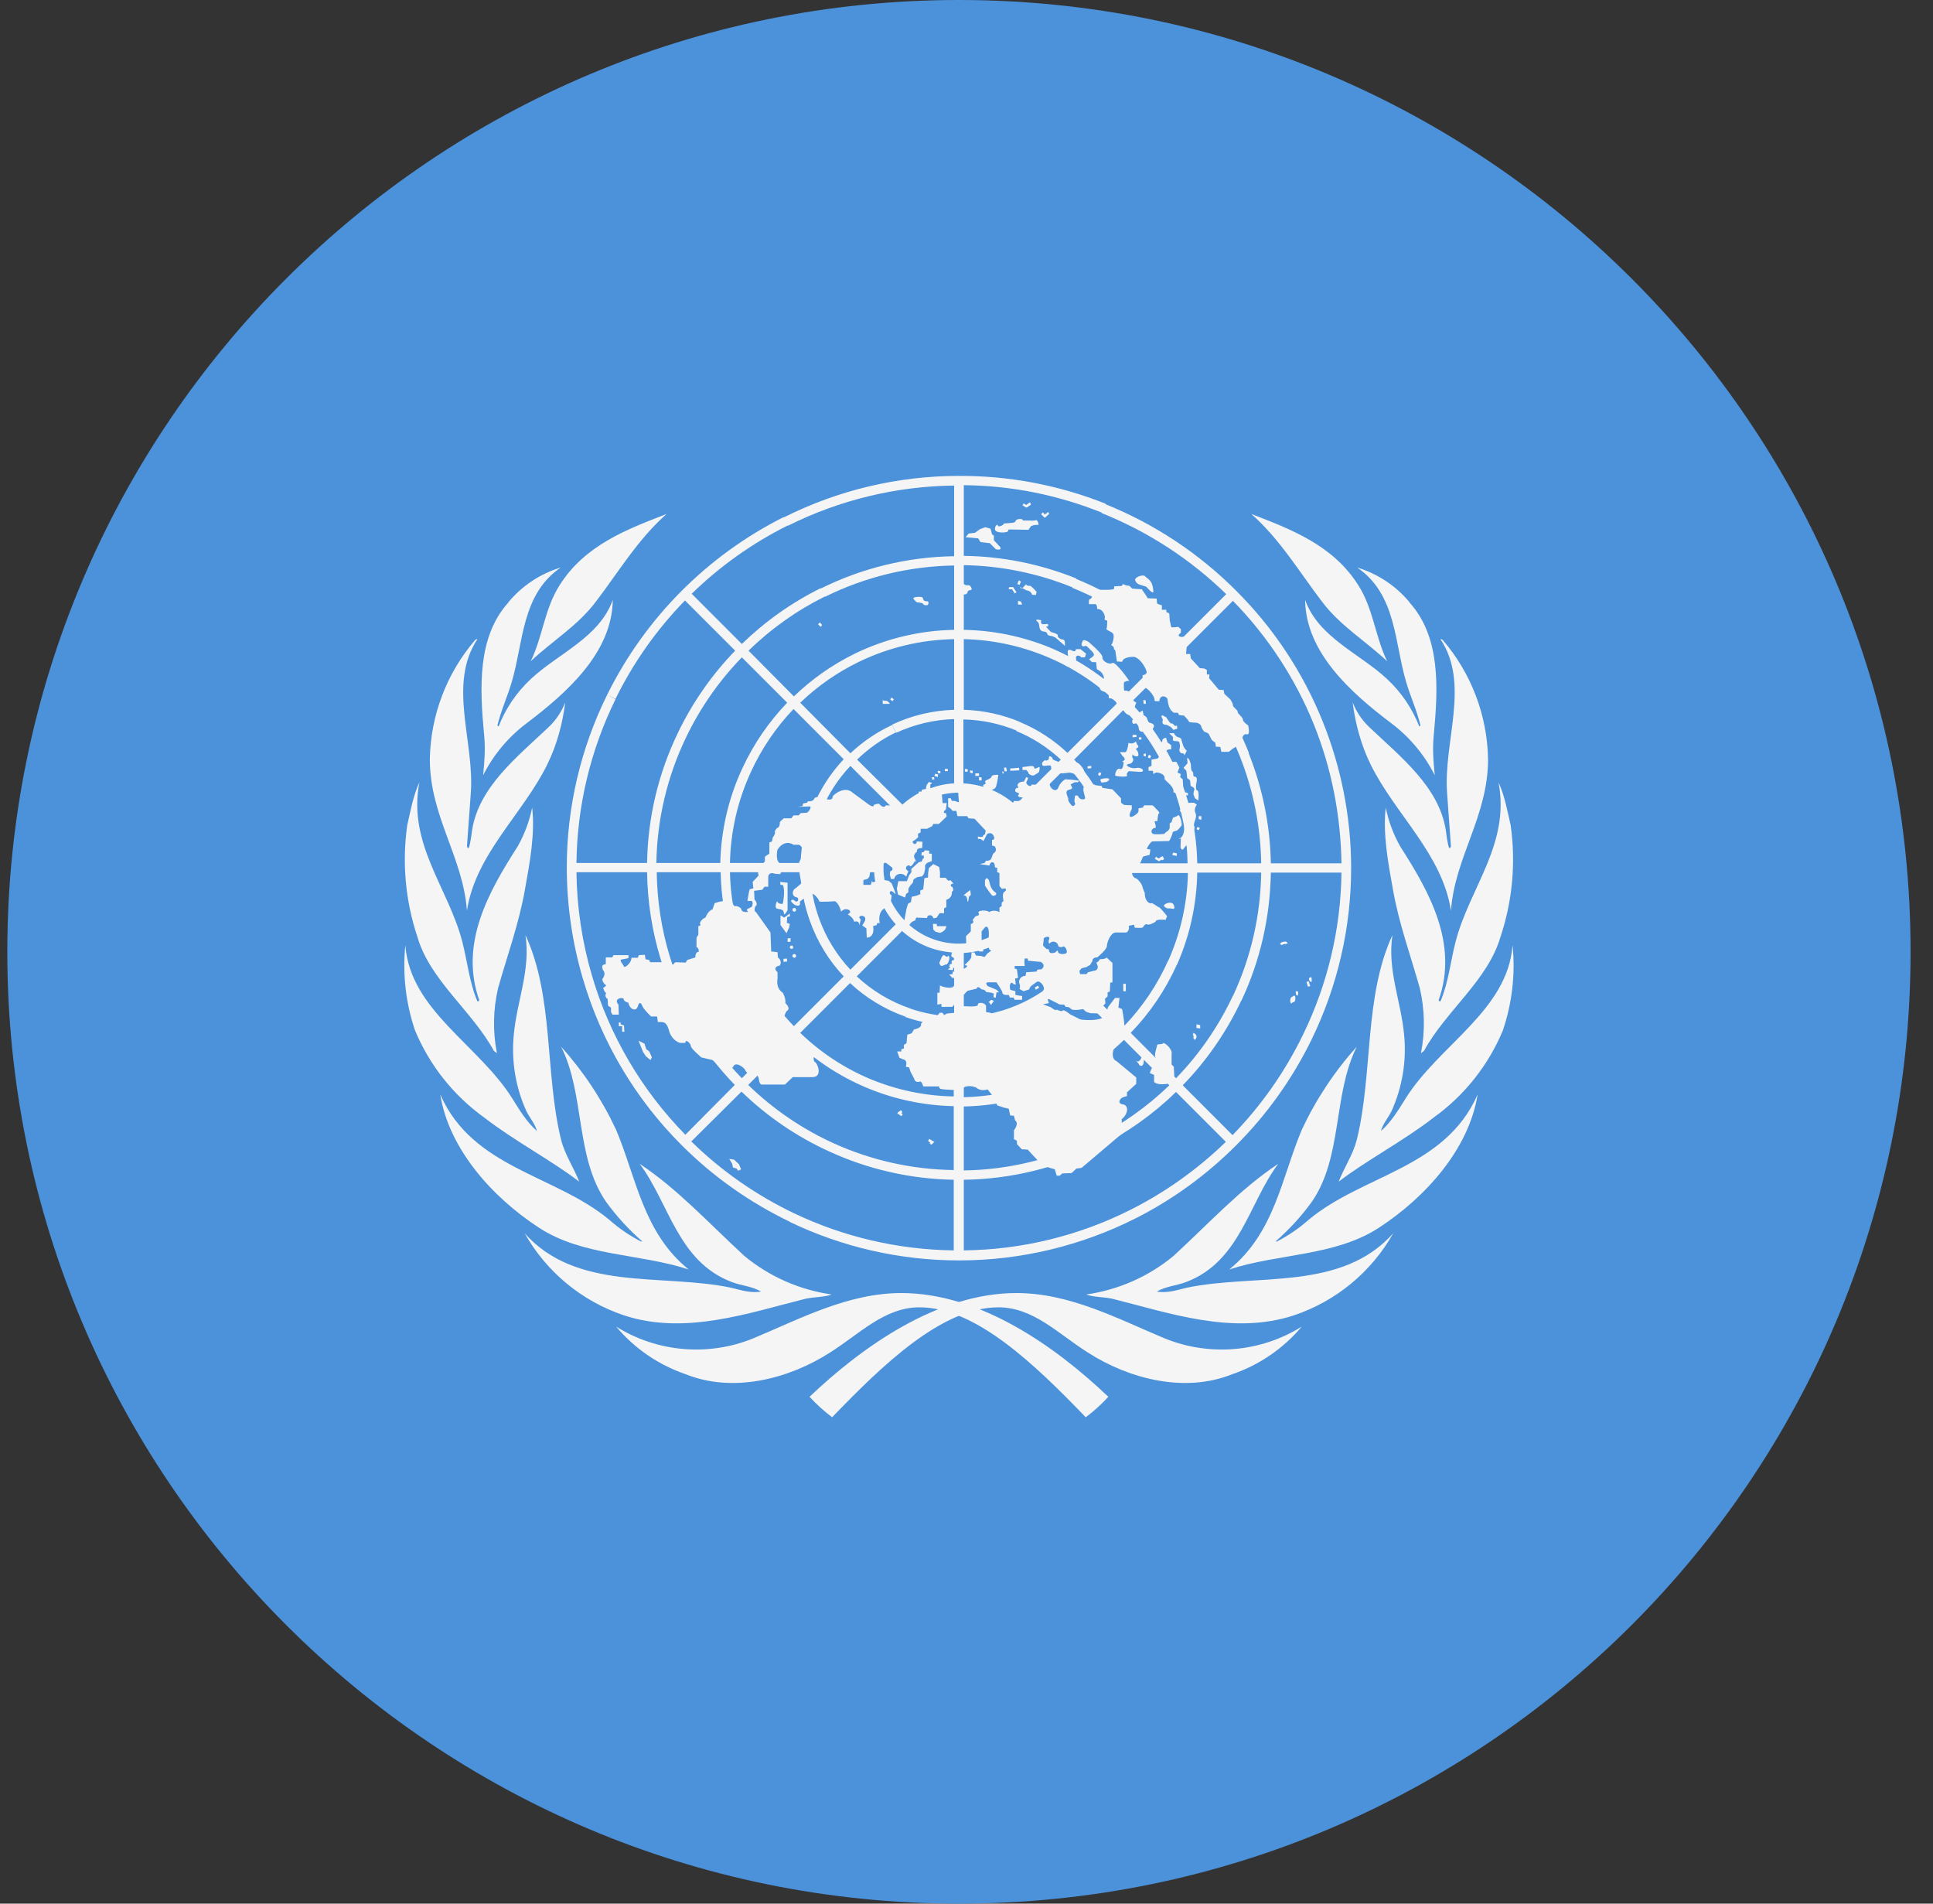 <svg width="65" height="64" viewBox="0 0 65 64" fill="none" xmlns="http://www.w3.org/2000/svg">
<rect x="0" y="0" width="65" height="64" fill="#333333" stroke="none"/>
<g id="Rounded=United Nations (UN)">
<g clip-path="url(#clip0_2909_185326)">
<path id="Vector" fill-rule="evenodd" clip-rule="evenodd" d="M0.246 0H64.246V64H0.246V0Z" fill="#4B92DB"/>
<g id="Group">
<path id="a" d="M37.27 46.96C37.038 47.212 36.784 47.442 36.51 47.648C34.814 45.888 32.814 43.952 30.918 43.952C29.742 43.952 28.902 44.848 27.91 45.472C26.542 46.352 24.662 46.848 23.054 46.2C22.145 45.889 21.337 45.336 20.718 44.6C21.399 45.025 22.171 45.282 22.97 45.352C23.77 45.421 24.574 45.301 25.318 45C26.894 44.344 28.51 43.472 30.31 43.472C32.966 43.472 35.494 45.272 37.27 46.96ZM17.622 41.44C19.382 43.44 22.254 42.8 24.598 43.296C24.926 43.376 25.238 43.48 25.59 43.424C25.31 43.248 24.934 43.224 24.614 43.104C22.79 42.416 22.51 40.464 21.51 39.128C22.79 39.976 23.838 41.128 25.03 42.224C25.87 42.919 26.887 43.367 27.966 43.52C27.71 43.616 27.374 43.6 27.086 43.664C25.166 44.144 23.038 44.896 20.99 44.224C19.562 43.748 18.363 42.755 17.63 41.44H17.622ZM14.806 36.8C15.902 39.288 18.662 39.488 20.486 41.008C20.813 41.298 21.176 41.546 21.566 41.744L21.59 41.728C21.139 41.335 20.734 40.892 20.382 40.408C19.334 38.888 19.678 36.808 18.87 35.192C19.621 36.026 20.243 36.967 20.718 37.984C21.398 39.6 21.63 41.448 23.158 42.68C21.502 42.136 19.598 42.24 18.118 41.272C16.55 40.248 15.102 38.632 14.806 36.808V36.8ZM13.63 31.776C13.79 33.968 16.11 35.136 17.23 36.936C17.47 37.32 17.71 37.72 18.054 38.024C17.998 37.792 17.814 37.584 17.702 37.36C17.335 36.551 17.189 35.66 17.278 34.776C17.382 33.656 17.846 32.616 17.67 31.44C18.63 33.512 18.318 36.096 18.87 38.328C18.998 38.824 19.294 39.256 19.478 39.728C18.542 39.008 17.31 38.368 16.278 37.568C15.249 36.828 14.446 35.817 13.958 34.648C13.644 33.725 13.532 32.746 13.63 31.776V31.776ZM13.694 27.744C13.806 27.256 13.894 26.752 14.102 26.304C13.702 28.368 15.078 29.856 15.542 31.648C15.718 32.32 15.782 33.032 16.054 33.664C16.078 33.672 16.102 33.648 16.118 33.632C15.438 31.728 16.438 29.968 17.398 28.472C17.633 28.061 17.801 27.616 17.894 27.152C17.998 28.016 17.814 29.008 17.654 29.896C17.454 31.04 17.062 32.112 16.75 33.216C16.581 33.935 16.567 34.683 16.71 35.408L16.606 35.328C15.886 34 14.462 32.96 14.038 31.504C13.633 30.294 13.515 29.007 13.694 27.744V27.744ZM14.454 25.52C14.48 24.05 15.018 22.636 15.974 21.52C15.998 21.504 16.022 21.48 16.054 21.488C15.046 23.008 15.966 24.944 15.83 26.68L15.702 28.456C15.718 28.472 15.718 28.528 15.766 28.504C15.83 28.304 15.846 28.096 15.878 27.888C16.118 26.448 17.382 25.456 18.446 24.448C18.692 24.216 18.884 23.931 19.006 23.616C18.918 24.336 18.718 25.064 18.398 25.712C17.574 27.376 15.99 28.72 15.702 30.616C15.566 28.8 14.454 27.448 14.454 25.52V25.52ZM17.094 20.248C17.554 19.695 18.166 19.289 18.854 19.08C17.534 19.984 17.606 21.592 17.206 22.936C17.062 23.424 16.846 23.888 16.726 24.392L16.766 24.424C17.002 23.819 17.371 23.275 17.846 22.832C18.766 21.968 20.15 21.44 20.606 20.168C20.582 21.936 19.078 23.28 17.702 24.32C17.09 24.782 16.591 25.379 16.246 26.064C16.294 25.584 16.326 25.168 16.278 24.696C16.134 23.152 16.038 21.416 17.102 20.248H17.094ZM22.414 17.28C21.446 18.136 20.798 19.232 20.046 20.216C19.43 21.04 18.574 21.544 17.846 22.232C18.246 21.416 18.31 20.472 18.814 19.68C19.67 18.32 21.094 17.792 22.414 17.28V17.28Z" fill="#F5F5F5"/>
<path id="Vector_2" d="M27.222 46.96C27.454 47.212 27.709 47.442 27.982 47.648C29.678 45.888 31.678 43.952 33.574 43.952C34.75 43.952 35.59 44.848 36.582 45.472C37.95 46.352 39.83 46.848 41.438 46.2C42.347 45.889 43.155 45.336 43.774 44.6C43.093 45.025 42.322 45.282 41.522 45.352C40.723 45.421 39.918 45.301 39.174 45C37.598 44.344 35.982 43.472 34.182 43.472C31.526 43.472 28.998 45.272 27.222 46.96ZM46.87 41.44C45.11 43.44 42.238 42.8 39.894 43.296C39.566 43.376 39.254 43.48 38.902 43.424C39.182 43.248 39.558 43.224 39.878 43.104C41.702 42.416 41.982 40.464 42.982 39.128C41.702 39.976 40.654 41.128 39.462 42.224C38.622 42.919 37.606 43.367 36.526 43.52C36.782 43.616 37.118 43.6 37.406 43.664C39.326 44.144 41.454 44.896 43.502 44.224C44.93 43.748 46.129 42.755 46.862 41.44H46.87ZM49.686 36.8C48.59 39.288 45.83 39.488 44.006 41.008C43.679 41.298 43.316 41.546 42.926 41.744L42.902 41.728C43.353 41.335 43.758 40.892 44.11 40.408C45.158 38.888 44.814 36.808 45.622 35.192C44.871 36.026 44.249 36.967 43.774 37.984C43.094 39.6 42.862 41.448 41.334 42.68C42.99 42.136 44.894 42.24 46.374 41.272C47.942 40.248 49.39 38.632 49.686 36.808V36.8ZM50.862 31.776C50.702 33.968 48.382 35.136 47.262 36.936C47.022 37.32 46.782 37.72 46.438 38.024C46.494 37.792 46.678 37.584 46.79 37.36C47.157 36.551 47.304 35.66 47.214 34.776C47.11 33.656 46.646 32.616 46.822 31.44C45.862 33.512 46.174 36.096 45.622 38.328C45.494 38.824 45.198 39.256 45.014 39.728C45.95 39.008 47.182 38.368 48.214 37.568C49.243 36.828 50.046 35.817 50.534 34.648C50.848 33.725 50.96 32.746 50.862 31.776V31.776ZM50.798 27.744C50.686 27.256 50.598 26.752 50.39 26.304C50.79 28.368 49.414 29.856 48.95 31.648C48.774 32.32 48.71 33.032 48.438 33.664C48.414 33.672 48.39 33.648 48.374 33.632C49.054 31.728 48.054 29.968 47.094 28.472C46.859 28.061 46.691 27.616 46.598 27.152C46.494 28.016 46.678 29.008 46.838 29.896C47.038 31.04 47.43 32.112 47.742 33.216C47.911 33.935 47.925 34.683 47.782 35.408L47.886 35.328C48.606 34 50.03 32.96 50.454 31.504C50.859 30.294 50.977 29.007 50.798 27.744V27.744ZM50.038 25.52C50.012 24.05 49.474 22.636 48.518 21.52C48.494 21.504 48.47 21.48 48.438 21.488C49.446 23.008 48.526 24.944 48.662 26.68L48.79 28.456C48.774 28.472 48.774 28.528 48.726 28.504C48.662 28.304 48.646 28.096 48.614 27.888C48.374 26.448 47.11 25.456 46.046 24.448C45.8 24.216 45.609 23.931 45.486 23.616C45.574 24.336 45.774 25.064 46.094 25.712C46.918 27.376 48.502 28.72 48.79 30.616C48.926 28.8 50.038 27.448 50.038 25.52V25.52ZM47.398 20.248C46.938 19.695 46.326 19.289 45.638 19.08C46.958 19.984 46.886 21.592 47.286 22.936C47.43 23.424 47.646 23.888 47.766 24.392L47.726 24.424C47.49 23.819 47.121 23.275 46.646 22.832C45.726 21.968 44.342 21.44 43.886 20.168C43.91 21.936 45.414 23.28 46.79 24.32C47.403 24.782 47.901 25.379 48.246 26.064C48.198 25.584 48.166 25.168 48.214 24.696C48.358 23.152 48.454 21.416 47.39 20.248H47.398ZM42.078 17.28C43.046 18.136 43.694 19.232 44.446 20.216C45.062 21.04 45.918 21.544 46.646 22.232C46.246 21.416 46.182 20.472 45.678 19.68C44.822 18.32 43.398 17.792 42.078 17.28V17.28Z" fill="#F5F5F5"/>
</g>
<path id="Vector_3" d="M44.121 34.938L43.821 34.775C43.217 36.024 42.414 37.168 41.446 38.163L39.771 36.487C40.584 35.65 41.252 34.682 41.746 33.625L41.459 33.475C40.979 34.5 40.333 35.438 39.546 36.25L38.021 34.725C38.666 34.058 39.191 33.284 39.571 32.438L39.284 32.288C38.92 33.106 38.416 33.854 37.796 34.5L36.121 32.837C36.583 32.348 36.948 31.776 37.196 31.15L36.909 31C36.677 31.597 36.334 32.145 35.896 32.612L34.371 31.087C34.807 30.605 35.063 29.987 35.096 29.337H37.246C37.23 29.907 37.115 30.469 36.909 31L37.196 31.15C37.425 30.576 37.552 29.967 37.571 29.35H39.946C39.924 30.368 39.699 31.37 39.284 32.3L39.571 32.45C40.007 31.469 40.24 30.411 40.259 29.337H42.409C42.39 30.773 42.066 32.187 41.459 33.487L41.746 33.638C42.371 32.312 42.709 30.85 42.734 29.337H45.109C45.086 31.223 44.646 33.08 43.821 34.775L44.109 34.938C44.981 33.146 45.434 31.18 45.434 29.188C45.434 27.462 45.096 25.788 44.471 24.238L44.184 24.363C44.771 25.825 45.084 27.4 45.109 29.025H42.734C42.712 27.752 42.457 26.494 41.984 25.312L41.696 25.438C42.149 26.58 42.391 27.796 42.409 29.025H40.259C40.243 28.084 40.061 27.153 39.721 26.275L39.434 26.4C39.752 27.239 39.921 28.128 39.934 29.025H37.559C37.545 28.453 37.44 27.888 37.246 27.35L36.946 27.475C37.127 27.973 37.229 28.496 37.246 29.025H35.096C35.063 28.376 34.807 27.758 34.371 27.275L35.896 25.762C36.363 26.255 36.725 26.838 36.959 27.475L37.246 27.35C36.998 26.676 36.615 26.059 36.121 25.538L37.796 23.85C38.503 24.587 39.056 25.459 39.421 26.413L39.721 26.288C39.337 25.296 38.759 24.39 38.021 23.625L39.546 22.113C40.474 23.069 41.205 24.199 41.696 25.438L41.996 25.312C41.487 24.036 40.731 22.872 39.771 21.887L41.459 20.2C42.63 21.396 43.556 22.81 44.184 24.363L44.471 24.238C43.808 22.599 42.822 21.111 41.571 19.863C40.316 18.604 38.819 17.614 37.171 16.95L37.046 17.25C38.607 17.875 40.03 18.801 41.234 19.975L39.546 21.663C38.578 20.719 37.436 19.972 36.184 19.462L36.059 19.762C37.273 20.253 38.381 20.975 39.321 21.887L37.796 23.413C37.07 22.709 36.218 22.149 35.284 21.762L35.159 22.062C36.055 22.43 36.874 22.965 37.571 23.637L35.896 25.312C35.43 24.873 34.888 24.521 34.296 24.275L34.171 24.575C34.725 24.803 35.233 25.129 35.671 25.538L34.146 27.062C33.664 26.627 33.045 26.371 32.396 26.337V24.188C33.01 24.201 33.616 24.328 34.184 24.562L34.309 24.275C33.706 24.022 33.062 23.882 32.409 23.863V21.488C33.353 21.508 34.285 21.703 35.159 22.062L35.284 21.762C34.37 21.391 33.395 21.192 32.409 21.175V19C33.665 19.021 34.907 19.275 36.071 19.75L36.196 19.45C34.992 18.963 33.708 18.704 32.409 18.688V16.312C34.034 16.325 35.596 16.65 37.059 17.238L37.184 16.938C35.613 16.311 33.937 15.992 32.246 16C30.197 15.999 28.176 16.478 26.346 17.4L26.496 17.675C28.232 16.807 30.143 16.346 32.084 16.325V18.7C30.525 18.722 28.992 19.094 27.596 19.788L27.746 20.062C29.096 19.393 30.578 19.035 32.084 19.012V21.175C30.926 21.196 29.787 21.469 28.746 21.975L28.884 22.25C29.883 21.767 30.974 21.507 32.084 21.488V23.863C31.361 23.885 30.65 24.055 29.996 24.363L30.134 24.637C30.746 24.353 31.409 24.196 32.084 24.175V26.337C31.746 26.35 31.434 26.438 31.134 26.562L31.284 26.837C31.589 26.713 31.916 26.649 32.246 26.65C32.579 26.651 32.908 26.718 33.215 26.847C33.521 26.975 33.8 27.163 34.034 27.4C34.27 27.634 34.458 27.912 34.587 28.219C34.716 28.526 34.782 28.855 34.784 29.188C34.784 30.575 33.646 31.725 32.246 31.725C31.911 31.726 31.579 31.661 31.27 31.532C30.961 31.403 30.681 31.214 30.446 30.975C30.212 30.74 30.026 30.461 29.899 30.155C29.773 29.848 29.708 29.519 29.709 29.188C29.709 28.5 29.971 27.863 30.459 27.387C30.695 27.152 30.975 26.965 31.284 26.837L31.134 26.55C30.845 26.672 30.579 26.841 30.346 27.05L28.821 25.538C29.203 25.166 29.642 24.858 30.121 24.625L29.996 24.375C29.482 24.615 29.009 24.936 28.596 25.325L26.909 23.625C27.491 23.066 28.157 22.602 28.884 22.25L28.746 21.975C27.992 22.344 27.3 22.829 26.696 23.413L25.171 21.875C25.929 21.136 26.798 20.52 27.746 20.05L27.596 19.775C26.621 20.259 25.727 20.892 24.946 21.65L23.259 19.962C24.212 19.033 25.305 18.257 26.496 17.663L26.346 17.387C23.777 18.681 21.698 20.773 20.421 23.35L20.696 23.5C21.295 22.279 22.084 21.161 23.034 20.188L24.721 21.875C23.935 22.687 23.285 23.619 22.796 24.637L23.071 24.788C23.547 23.796 24.18 22.889 24.946 22.1L26.471 23.625C25.854 24.266 25.347 25.005 24.971 25.812L25.246 25.962C25.603 25.179 26.089 24.46 26.684 23.837L28.371 25.525C27.939 25.985 27.592 26.518 27.346 27.1L27.621 27.25C27.853 26.695 28.183 26.187 28.596 25.75L30.121 27.275C29.689 27.755 29.433 28.368 29.396 29.012H27.246C27.263 28.407 27.39 27.81 27.621 27.25L27.346 27.1C27.087 27.706 26.942 28.354 26.921 29.012H24.546C24.567 27.959 24.805 26.92 25.246 25.962L24.971 25.812C24.501 26.815 24.246 27.905 24.221 29.012H22.071C22.095 27.548 22.436 26.107 23.071 24.788L22.796 24.637C22.136 26.003 21.782 27.496 21.759 29.012H19.384C19.406 27.104 19.854 25.225 20.696 23.512L20.421 23.35C19.524 25.161 19.057 27.154 19.059 29.175C19.061 30.432 19.241 31.682 19.596 32.888L19.909 32.812C19.575 31.68 19.398 30.506 19.384 29.325H21.759C21.772 30.308 21.924 31.284 22.209 32.225L22.521 32.15C22.243 31.234 22.096 30.283 22.084 29.325H24.234C24.246 30.106 24.372 30.881 24.609 31.625L24.921 31.55C24.688 30.831 24.561 30.081 24.546 29.325H26.921C26.939 29.884 27.044 30.436 27.234 30.962L27.546 30.887C27.363 30.386 27.262 29.858 27.246 29.325H29.396C29.429 29.974 29.685 30.593 30.121 31.075L28.596 32.6C28.134 32.106 27.776 31.524 27.546 30.887L27.234 30.962C27.48 31.655 27.867 32.29 28.371 32.825L26.696 34.5C25.888 33.664 25.281 32.655 24.921 31.55L24.609 31.625C24.983 32.788 25.621 33.848 26.471 34.725L24.946 36.25C23.823 35.096 22.991 33.69 22.521 32.15L22.209 32.225C22.691 33.821 23.548 35.278 24.709 36.475L23.046 38.15C21.579 36.655 20.501 34.822 19.909 32.812L19.596 32.888C20.214 35.009 21.358 36.939 22.921 38.5C23.996 39.575 25.234 40.438 26.559 41.075L26.721 40.8C25.437 40.189 24.262 39.37 23.246 38.375L24.934 36.7C25.795 37.535 26.792 38.215 27.884 38.712L28.034 38.438C26.97 37.954 25.997 37.29 25.159 36.475L26.684 34.95C27.384 35.626 28.201 36.168 29.096 36.55L29.259 36.275C28.386 35.908 27.59 35.382 26.909 34.725L28.584 33.05C29.116 33.548 29.746 33.931 30.434 34.175L30.596 33.9C29.931 33.672 29.322 33.305 28.809 32.825L30.334 31.3C30.816 31.736 31.434 31.992 32.084 32.025V34.175C31.573 34.161 31.067 34.068 30.584 33.9L30.434 34.188C30.96 34.373 31.513 34.474 32.071 34.487V36.862C31.105 36.846 30.151 36.646 29.259 36.275L29.096 36.55C30.038 36.951 31.048 37.168 32.071 37.188V39.337C30.678 39.319 29.303 39.012 28.034 38.438L27.884 38.712C29.199 39.316 30.625 39.639 32.071 39.663V42.038C30.196 42.013 28.371 41.587 26.696 40.788L26.546 41.075C28.324 41.931 30.273 42.375 32.246 42.375C34.346 42.375 36.371 41.875 38.184 40.962L38.034 40.663C36.289 41.545 34.364 42.016 32.409 42.038V39.663C33.985 39.643 35.536 39.267 36.946 38.562L36.796 38.275C35.434 38.96 33.934 39.328 32.409 39.35V37.2C33.594 37.177 34.76 36.891 35.821 36.362L35.671 36.075C34.657 36.584 33.543 36.862 32.409 36.888V34.513C33.164 34.491 33.905 34.307 34.584 33.975L34.434 33.688C33.801 33.995 33.111 34.166 32.409 34.188V32.038C33.054 32.002 33.667 31.746 34.146 31.312L35.671 32.837C35.303 33.181 34.886 33.468 34.434 33.688L34.584 33.975C35.065 33.739 35.507 33.431 35.896 33.062L37.571 34.737C37.009 35.277 36.368 35.728 35.671 36.075L35.821 36.362C36.546 35.998 37.212 35.526 37.796 34.962L39.321 36.487C38.575 37.208 37.724 37.811 36.796 38.275L36.946 38.562C37.902 38.082 38.779 37.458 39.546 36.712L41.221 38.388C40.28 39.303 39.206 40.071 38.034 40.663L38.184 40.962C39.431 40.33 40.57 39.503 41.559 38.513C42.602 37.472 43.464 36.263 44.109 34.938H44.121Z" fill="#F5F5F5"/>
<path id="Vector_4" d="M32.921 26.125V26.238H33.008V26.137L32.921 26.125ZM32.796 26H32.921V26.087H32.796V26ZM32.708 26V25.913L32.621 25.9V25.975L32.708 26ZM32.533 25.95L32.446 25.938V25.85L32.546 25.863L32.533 25.95ZM31.771 25.85H31.871V25.925H31.771V25.85ZM31.621 26V25.925L31.533 25.913V25.988L31.621 26ZM31.533 26.125L31.421 26.087L31.446 26.012L31.546 26.038L31.533 26.125ZM31.346 26.212L31.333 26.137L31.408 26.125L31.421 26.2L31.346 26.212ZM20.871 34.375H20.808V34.5H20.921V34.688H20.996L20.983 34.475L20.871 34.438V34.375ZM21.921 35.55L21.871 35.638L21.721 35.513L21.621 35.362L21.571 35.237L21.471 34.987L21.671 35.087L21.733 35.275L21.833 35.35L21.921 35.55ZM24.621 39.125L24.521 38.962L24.683 38.987L24.846 39.138L24.921 39.312L24.821 39.362L24.771 39.288L24.646 39.25L24.621 39.125ZM31.846 27H31.696L31.671 26.7L31.758 26.637V26.5H31.283V26.375L31.346 26.325L31.233 26.288L31.158 26.4L31.133 26.525L30.996 26.55V26.613H30.896V26.788L30.521 27.1L29.783 27.075C29.733 27.2 29.596 27.062 29.596 27.062C29.571 26.975 29.383 27.062 29.383 27.062C29.383 27.2 29.133 26.988 29.133 26.988L28.671 26.65C28.408 26.4 28.008 26.725 27.996 26.788C27.996 26.975 27.683 26.825 27.683 26.825C27.683 26.825 27.421 26.75 27.383 26.85C27.333 26.962 27.171 26.938 27.171 26.938L27.133 26.988L27.008 27.012L26.983 27.1L26.821 27.125L27.221 27.113C27.321 27.1 27.183 27.337 27.108 27.325L26.921 27.337L26.858 27.413H26.683L26.608 27.512H26.358C26.358 27.512 26.208 27.625 26.221 27.663C26.233 27.7 26.196 27.825 26.158 27.825C26.121 27.825 26.033 27.95 26.058 27.988C26.083 28.025 25.983 28.163 25.983 28.163L25.958 28.288L25.871 28.325V28.7L25.721 28.8V28.962L25.471 29.212L25.508 29.438L25.308 29.65L25.333 29.863L25.208 29.9L25.183 30L25.133 30.288H25.258C25.333 30.275 25.321 30.475 25.258 30.5C25.208 30.525 25.058 30.575 25.133 30.625C25.221 30.688 24.933 30.675 24.933 30.587C24.933 30.512 24.771 30.45 24.733 30.462C24.696 30.5 24.621 30.35 24.621 30.35C24.483 30.2 24.033 30.363 24.033 30.363L23.958 30.575C23.808 30.613 23.721 30.85 23.721 30.85C23.596 30.887 23.508 31.038 23.546 31.075C23.583 31.125 23.483 31.137 23.483 31.137V31.425L23.421 31.525V31.85C23.508 31.85 23.496 32 23.496 32C23.371 32 23.383 32.188 23.383 32.188L23.108 32.275L23.058 32.362L22.708 32.35L22.621 32.438L22.521 32.35H21.858L21.833 32.275L21.708 32.25L21.683 32.1L21.483 32.112L21.446 32.2H21.233C21.246 32.35 21.021 32.55 20.983 32.5C20.971 32.438 20.821 32.3 20.883 32.263L21.133 32.212V32.112H20.633L20.583 32.188H20.371V32.413L20.283 32.438C20.208 32.487 20.283 32.625 20.283 32.625C20.383 32.725 20.283 32.875 20.283 32.875C20.196 32.95 20.346 33.1 20.346 33.1C20.446 33.125 20.283 33.212 20.283 33.212C20.308 33.337 20.383 33.388 20.383 33.388C20.308 33.513 20.433 33.587 20.433 33.587L20.446 33.812L20.546 33.875V34.025L20.596 34.112H20.808L20.796 33.775C20.608 33.562 20.958 33.513 20.971 33.587C20.971 33.675 21.133 33.712 21.133 33.712C21.158 33.913 21.383 34.038 21.446 33.837C21.508 33.625 21.571 33.75 21.608 33.837C21.646 33.938 21.896 34.175 21.896 34.175H22.096L22.121 34.362C22.346 34.35 22.421 34.362 22.508 34.688C22.535 34.772 22.58 34.85 22.64 34.915C22.701 34.98 22.775 35.031 22.858 35.062H23.046C23.046 34.9 23.233 35.087 23.233 35.175C23.233 35.25 23.583 35.55 23.583 35.55L23.958 35.638L24.283 35.913L24.533 35.888H24.646C24.708 35.65 25.021 35.888 25.058 35.975C25.083 36.062 25.296 36.2 25.308 36.125C25.346 36.062 25.496 36.1 25.521 36.3C25.546 36.5 25.646 36.462 25.646 36.462H26.396L26.658 36.212H27.333C27.683 36.2 27.471 35.712 27.408 35.712C27.283 35.625 27.446 35.237 27.446 35.237L26.471 34.337C26.246 34.337 26.446 34 26.446 34C26.621 33.9 26.408 33.725 26.408 33.725C26.433 33.562 26.321 33.375 26.321 33.375C26.071 33.212 26.146 32.9 26.146 32.9V32.688C25.946 32.5 26.221 32.462 26.221 32.462C26.321 32.3 26.158 32.188 26.158 32.188L26.146 32.013L25.933 31.988L25.908 31.35L25.421 30.663C25.333 30.637 25.396 30.475 25.396 30.475C25.521 30.4 25.371 30.238 25.371 30.238L25.358 29.95L25.633 29.913L25.708 29.812H25.833V29.462C25.883 29.288 26.046 29.375 26.046 29.375L26.233 29.387L26.346 29.188L26.371 29.025H26.221C26.058 28.913 26.146 28.562 26.146 28.562C26.396 28.188 26.683 28.4 26.683 28.4H26.871C27.158 28.575 26.896 28.938 26.896 28.938C26.846 29.012 26.871 29.275 26.871 29.275L26.946 29.7L26.771 29.85C26.621 29.925 26.621 30.125 26.771 30.163C26.896 30.163 26.846 30.425 26.683 30.25C26.446 30.25 26.808 30.475 26.708 30.413C26.958 30.538 26.896 30.312 26.896 30.312L27.221 30.062C27.346 29.962 27.546 30.25 27.546 30.3C27.546 30.337 28.083 30.3 28.083 30.3C28.233 30.4 28.283 30.65 28.283 30.65C28.433 30.462 28.733 30.637 28.508 30.738C28.721 30.875 28.721 30.988 28.721 30.988C28.896 30.938 28.896 31.075 28.896 31.113L28.946 30.913C28.746 30.762 29.208 30.712 29.071 30.988L28.996 31.113L29.133 31.212L29.146 31.525C29.446 31.5 29.358 31.137 29.358 31.137L29.483 31.1C29.483 30.975 29.583 31.05 29.583 31.05C29.496 30.587 29.796 30.512 29.796 30.512C29.971 30.475 29.983 30.1 29.983 30.1C29.858 30.05 29.933 29.863 30.071 30.025C30.196 30.188 29.983 29.7 29.983 29.7L29.883 29.613L29.733 29.587L29.721 29.45H29.471L29.446 29.637L29.346 29.663L29.321 29.613L29.283 29.75H29.033V29.587L29.171 29.55L29.233 29.475L29.271 29.25H29.446L29.671 29.188C29.671 28.962 29.796 29.012 29.796 29.012L29.883 29.075L30.008 29.175V29.25L29.933 29.3L29.921 29.4L29.958 29.55H30.071C30.108 29.337 30.383 29.337 30.471 29.475L30.546 29.288C30.358 29.188 30.546 29.038 30.596 29.113C30.646 29.175 30.771 28.938 30.771 28.938C30.771 28.938 30.858 29.062 30.771 28.887C30.671 28.725 30.833 28.637 30.833 28.637C30.808 28.488 31.008 28.512 31.008 28.512L31.021 28.3L30.833 28.288C30.796 28.475 30.633 28.312 30.708 28.275C30.783 28.238 30.871 28.15 30.871 28.15V28.025L30.958 27.988V27.863H31.171L31.346 27.775L31.383 27.7H31.571L31.833 27.45L31.808 27.337C31.646 27.337 31.808 27.212 31.808 27.212L31.833 27.012L31.846 27Z" fill="#F5F5F5"/>
<path id="Vector_5" d="M26.471 29.675L26.233 29.65L26.246 29.75H26.321C26.421 29.938 26.321 30.387 26.321 30.387C26.321 30.387 26.171 30.4 26.146 30.325C26.121 30.238 26.046 30.5 26.108 30.538C26.158 30.575 26.346 30.538 26.358 30.688C26.358 30.837 26.483 30.6 26.483 30.6V29.675H26.471Z" fill="#F5F5F5"/>
<path id="Vector_6" d="M26.534 31.188L26.559 31.062L26.459 31.025L26.471 30.825L26.559 30.812V30.712L26.371 30.85L26.246 30.775V31.1L26.446 31.375L26.534 31.188ZM26.584 31.538L26.484 31.55V31.663H26.584V31.538ZM26.459 32.225L26.346 32.237V32.337L26.471 32.325L26.459 32.225ZM26.621 31.9C26.646 31.9 26.671 31.887 26.671 31.85C26.671 31.812 26.646 31.788 26.621 31.788C26.596 31.788 26.559 31.812 26.559 31.85C26.559 31.875 26.584 31.9 26.621 31.9Z" fill="#F5F5F5"/>
<path id="Vector_7" d="M26.709 32.2C26.744 32.2 26.771 32.172 26.771 32.138C26.771 32.103 26.744 32.075 26.709 32.075C26.674 32.075 26.646 32.103 26.646 32.138C26.646 32.172 26.674 32.2 26.709 32.2Z" fill="#F5F5F5"/>
<path id="Vector_8" d="M26.709 30.65C26.744 30.65 26.771 30.622 26.771 30.587C26.771 30.553 26.744 30.525 26.709 30.525C26.674 30.525 26.646 30.553 26.646 30.587C26.646 30.622 26.674 30.65 26.709 30.65Z" fill="#F5F5F5"/>
<path id="Vector_9" d="M30.433 30.175L30.471 30.05L30.546 30V29.875L30.608 29.775L30.696 29.675L30.721 29.562L30.846 29.488L31.008 29.462L31.071 29.375L31.108 29.212V29.087L31.171 29.012L31.333 28.95V28.7H31.246V28.6L31.096 28.587L31.058 28.65H30.996L30.983 28.762H31.058L31.071 28.837L31.021 28.887L30.996 28.962L30.896 28.988L30.646 29.212V29.325L30.571 29.425L30.496 29.625H30.208L30.158 29.875L30.196 30.075L30.433 30.175ZM31.608 29.512V29.325L31.583 29.15L31.383 29.05L31.233 29.188L31.208 29.375V29.5L31.083 29.525L31.046 29.9L30.946 29.938V30.062L30.821 30.113L30.658 30.15L30.633 30.325L30.533 30.387L30.483 30.55L30.408 30.95C30.408 30.95 30.533 31.175 30.596 31.075C30.614 31.042 30.639 31.014 30.669 30.993C30.699 30.971 30.734 30.956 30.771 30.95L30.808 30.85L31.171 30.863C31.196 30.712 31.371 30.775 31.371 30.837C31.371 30.9 31.496 30.85 31.496 30.85L31.596 30.7H31.746V30.538L31.821 30.5V30.25C32.033 30.188 32.008 29.988 32.008 29.988L32.058 29.925L32.033 29.825C31.921 29.788 31.983 29.7 32.046 29.712C32.108 29.75 31.958 29.587 31.958 29.587C31.871 29.663 31.808 29.512 31.808 29.512H31.608V29.512ZM31.821 31.137C31.808 31.312 31.608 31.363 31.608 31.363L31.458 31.325L31.383 31.25L31.371 31.062H31.496L31.508 31.137H31.821V31.137ZM32.533 30.288C32.571 30.413 32.558 30.1 32.621 30.113C32.671 30.113 32.621 29.925 32.621 29.925L32.396 30.1C32.521 30.1 32.521 30.225 32.533 30.288ZM33.246 29.575C33.296 29.7 33.283 29.875 33.483 30.012C33.546 30.062 33.446 30.137 33.371 30.113C33.308 30.062 33.121 29.775 33.121 29.775V29.6C33.158 29.488 33.221 29.525 33.246 29.587V29.575ZM33.421 33.65L33.333 33.612L33.246 33.688L33.283 33.725L33.321 33.788L33.421 33.65ZM32.921 33.462V33.638V33.462ZM34.946 33.2L34.896 33.138L34.796 33.2L34.833 33.275L34.946 33.2ZM38.683 36.087L38.808 36.138V36.375C38.971 36.538 39.496 36.4 39.496 36.362L39.471 35.862L39.396 35.788V35.45C39.446 35.275 39.146 35.025 39.108 35.075C39.083 35.125 38.908 35.087 38.908 35.138C38.908 35.2 38.796 35.462 38.858 35.562C38.908 35.65 38.821 35.65 38.796 35.75C38.796 35.85 38.658 36 38.671 36.087H38.683ZM38.383 35.55C38.358 35.65 38.271 35.712 38.221 35.675C38.158 35.625 38.283 35.737 38.308 35.8C38.315 35.81 38.324 35.819 38.335 35.825C38.346 35.831 38.358 35.834 38.371 35.834C38.383 35.834 38.395 35.831 38.406 35.825C38.417 35.819 38.426 35.81 38.433 35.8C38.471 35.737 38.458 35.612 38.483 35.55C38.508 35.513 38.408 35.5 38.383 35.55V35.55ZM37.771 33.075H37.858V33.325H37.771V33.075ZM39.146 30.475C39.083 30.4 39.408 30.262 39.471 30.425C39.521 30.587 39.471 30.55 39.408 30.55C39.358 30.525 39.221 30.575 39.158 30.475H39.146ZM39.421 28.75L39.571 28.775V28.688L39.446 28.663L39.421 28.75ZM39.071 28.925L39.146 28.887L39.121 28.825L39.096 28.788L39.058 28.8L38.958 28.863L38.871 28.8L38.833 28.875L38.946 28.938L38.958 28.95H38.983L39.058 28.9L39.071 28.925ZM39.571 25.613H39.358C39.358 25.613 39.421 25.637 39.233 25.462C39.046 25.288 38.933 25.5 38.933 25.5L38.721 25.538V25.75L38.621 25.788V25.913H38.771C38.771 25.913 38.771 26.075 38.821 26C38.871 25.925 39.196 26.012 39.158 26.175C39.158 26.25 39.496 26.425 39.458 26.637C39.621 26.663 39.583 26.837 39.583 26.837L39.808 26.875L39.883 26.738H39.946V26.663L39.796 26.625L39.771 26.2L39.683 26.125L39.708 26.025L39.596 25.975L39.658 25.8L39.558 25.613H39.571ZM40.146 26.988H40.033L39.796 27.012L39.671 27.262C39.671 27.262 39.733 27.312 39.796 27.413C39.833 27.5 39.871 28.062 39.708 28.163C39.546 28.25 39.708 28.188 39.708 28.188L39.696 28.488C39.733 28.613 39.796 28.562 39.833 28.488C39.883 28.425 39.921 28.413 39.971 28.337C40.041 28.258 40.092 28.164 40.121 28.062C40.121 27.962 40.196 27.812 40.158 27.775C40.121 27.738 40.196 27.55 40.196 27.55C40.196 27.55 40.246 27.425 40.196 27.325C40.146 27.225 40.208 27.1 40.246 27.05L40.146 26.988V26.988ZM40.308 27.538V27.438H40.396V27.562L40.308 27.538ZM40.308 27.913L40.233 27.875L40.271 27.8L40.346 27.837L40.308 27.913ZM40.183 26.837L40.133 26.712C40.133 26.712 40.133 26.613 40.158 26.562C40.183 26.5 40.108 26.45 40.058 26.438C40.021 26.425 40.033 26.312 40.021 26.262C40.021 26.212 39.921 26.163 39.921 26.163L39.896 25.925C39.896 25.887 39.771 25.825 39.808 25.8L39.921 25.675C39.958 25.637 39.883 25.45 39.946 25.488C40.008 25.538 40.008 25.613 40.033 25.65C40.058 25.712 40.033 25.9 40.096 25.938C40.158 25.975 40.083 26.113 40.183 26.113C40.296 26.113 40.221 26.363 40.221 26.363C40.221 26.363 40.196 26.562 40.258 26.575C40.333 26.575 40.296 26.913 40.296 26.913L40.183 26.837ZM39.321 24.65C39.358 24.712 39.446 24.75 39.446 24.8C39.446 24.863 39.408 24.9 39.496 24.913C39.571 24.925 39.621 24.9 39.658 24.962C39.684 25.04 39.684 25.123 39.658 25.2C39.658 25.25 39.683 25.325 39.746 25.325C39.808 25.325 39.821 25.35 39.821 25.387C39.821 25.425 39.908 25.238 39.908 25.238C39.833 25.188 39.783 25.062 39.783 25.062L39.721 24.85C39.721 24.812 39.633 24.788 39.596 24.775C39.546 24.775 39.471 24.65 39.471 24.65H39.321V24.65ZM39.446 24.525C39.413 24.479 39.37 24.44 39.321 24.413C39.271 24.387 39.233 24.363 39.171 24.363C39.156 24.362 39.142 24.358 39.13 24.35C39.117 24.343 39.107 24.332 39.1 24.32C39.092 24.308 39.088 24.294 39.087 24.279C39.087 24.265 39.09 24.25 39.096 24.238C39.121 24.175 39.058 24.137 39.058 24.087C39.058 24.038 39.096 24.038 39.158 24.087C39.233 24.113 39.221 24.125 39.271 24.2C39.321 24.262 39.346 24.325 39.396 24.325C39.458 24.3 39.496 24.45 39.546 24.4C39.596 24.363 39.583 24.5 39.583 24.5L39.458 24.538L39.446 24.525ZM37.896 26.062C37.971 26.137 37.496 26.113 37.496 26.062C37.496 26.012 37.546 25.812 37.658 25.85C37.783 25.9 37.783 25.613 37.783 25.613C37.783 25.613 37.683 25.625 37.783 25.575C37.871 25.525 37.783 25.45 37.733 25.4L37.658 25.288H37.846C37.921 25.238 37.946 24.975 37.946 24.975C38.108 25.038 38.196 24.925 38.196 24.925C38.196 24.925 38.221 25.012 38.271 25.075C38.321 25.137 38.146 25.175 38.208 25.2C38.271 25.25 38.296 25.375 38.271 25.413C38.246 25.45 38.096 25.413 38.096 25.375C38.096 25.312 38.046 25.438 38.096 25.5C38.146 25.575 38.033 25.675 38.008 25.675C37.983 25.675 37.808 25.7 37.946 25.775C38.096 25.863 38.258 25.812 38.258 25.812C38.258 25.812 38.383 25.812 38.421 25.875C38.458 25.938 38.408 25.95 38.333 25.95L37.958 25.925C37.958 25.925 37.858 26.025 37.896 26.05V26.062ZM37.046 26.188C37.108 26.163 37.271 26.15 37.296 26.188C37.321 26.238 37.208 26.288 37.208 26.288L37.046 26.312C36.996 26.25 36.983 26.188 37.046 26.188ZM38.758 25.05C38.871 24.988 39.096 24.988 39.083 24.913C39.071 24.825 39.208 24.8 39.208 24.8L39.258 24.962L39.383 25.05V25.2C39.383 25.2 39.433 25.175 39.283 25.2C39.133 25.25 39.233 25.325 39.233 25.325H38.908L38.871 25.2L38.758 25.05ZM38.246 24.312C38.321 24.312 38.221 24.625 38.433 24.6C38.646 24.575 38.433 24.7 38.608 24.712C38.758 24.712 38.733 24.587 38.771 24.488C38.833 24.4 38.808 24.35 38.708 24.312C38.621 24.288 38.621 24.288 38.583 24.188C38.558 24.075 38.458 24.05 38.458 24.05L38.421 23.887L38.246 24L38.071 24.225C38.071 24.4 38.158 24.312 38.246 24.312ZM38.596 25.462L38.633 25.375L38.708 25.413L38.671 25.5L38.596 25.462ZM38.458 25.337H38.533V25.425H38.458V25.337ZM38.521 23.538L38.533 23.663H38.458L38.446 23.538H38.521ZM38.296 24.788H38.383V24.863H38.296V24.788ZM38.083 24.788V24.712L38.208 24.7L38.221 24.775L38.083 24.788ZM36.996 26.087L36.921 26.05L36.958 25.962L37.033 25.988L36.996 26.087ZM36.571 25.837V25.762L36.696 25.75V25.825L36.571 25.837ZM33.971 25.837V25.913L34.271 25.9V25.812L33.971 25.837ZM33.783 25.938L33.758 25.812L33.833 25.8L33.858 25.925L33.783 25.938ZM33.721 26.012L33.696 25.938H33.733L33.758 26L33.721 26.012ZM34.383 25.788V25.887H34.508C34.508 25.887 34.583 25.95 34.583 25.988C34.583 26.025 34.683 26.075 34.733 26.075C34.783 26.075 34.933 25.962 34.933 25.962C34.933 25.962 34.996 25.775 34.933 25.788C34.896 25.8 34.783 25.887 34.771 25.8C34.771 25.725 34.596 25.762 34.596 25.762L34.383 25.788V25.788ZM35.046 25.637C35.046 25.688 35.021 25.738 35.108 25.75C35.183 25.75 35.333 25.7 35.346 25.775C35.346 25.863 35.346 25.9 35.471 25.95C35.55 25.984 35.635 26.001 35.721 26L35.971 25.975C35.971 25.975 36.158 26.012 36.196 26.05C36.346 26.2 36.446 26.238 36.471 26.175C36.521 26.1 36.471 25.95 36.446 25.9C36.446 25.85 36.246 25.587 36.183 25.65C36.121 25.7 36.108 25.65 35.983 25.688C35.858 25.725 35.608 25.688 35.608 25.637C35.583 25.587 35.396 25.562 35.396 25.512C35.396 25.45 35.271 25.387 35.271 25.462C35.296 25.55 35.183 25.587 35.146 25.562C35.133 25.538 35.046 25.637 35.046 25.637V25.637ZM38.108 23.913L38.208 23.613C38.071 23.587 38.096 23.438 38.096 23.438C38.096 23.312 37.896 23.188 37.833 23.225C37.771 23.262 37.796 22.938 37.796 22.938C37.796 22.938 37.921 22.863 37.971 22.9C38.021 22.938 37.508 22.225 37.408 22.288C37.296 22.363 37.058 22.225 37.071 22.1C37.083 21.975 36.596 21.575 36.596 21.575C36.596 21.575 36.433 21.475 36.408 21.55C36.383 21.625 36.333 21.675 36.408 21.725C36.483 21.762 36.471 21.663 36.571 21.75C36.658 21.85 36.833 21.962 36.771 22.05C36.696 22.125 36.621 22.163 36.621 22.163L36.721 22.262H36.858L36.883 22.5C36.883 22.5 37.046 22.575 37.083 22.675C37.133 22.762 37.133 22.825 37.083 22.875C37.046 22.925 36.958 23.025 36.983 23.125C36.983 23.212 37.108 23.25 37.108 23.25L37.208 23.262L37.283 23.3V23.475C37.396 23.45 37.571 23.6 37.558 23.7C37.546 23.788 37.583 23.738 37.708 23.825C37.833 23.925 37.808 23.95 37.896 24.012C37.996 24.075 38.071 24.038 38.108 23.913V23.913Z" fill="#F5F5F5"/>
<path id="Vector_10" d="M35.92 22.075C35.908 22.025 35.87 21.825 35.958 21.85C36.033 21.85 35.983 21.85 36.083 21.887C36.17 21.925 36.183 21.825 36.183 21.825H36.333L36.52 21.975L36.483 22.1H36.358C36.283 22 36.158 22.038 36.183 22.137C36.208 22.225 36.12 22.4 36.058 22.413C36.008 22.425 35.833 22.425 35.845 22.35L35.92 22.075V22.075ZM35.808 21.712V21.6C35.808 21.6 35.808 21.5 35.733 21.5C35.658 21.5 35.545 21.413 35.57 21.363C35.595 21.312 35.345 21.25 35.345 21.25C35.345 21.25 35.12 21.038 35.195 21.062C35.283 21.087 35.233 20.975 35.233 20.975C35.233 20.975 35.083 21 35.033 20.975C34.995 20.975 35.008 20.85 35.008 20.85C35.008 20.85 34.845 20.812 34.845 20.85C34.845 20.887 34.908 20.887 34.933 20.975C34.958 21.05 34.933 21.188 35.058 21.225C35.183 21.238 35.208 21.262 35.22 21.325C35.233 21.375 35.383 21.387 35.383 21.387L35.495 21.438L35.808 21.712V21.712ZM34.333 20.225L34.233 20.2V20.325H34.37L34.333 20.225ZM34.333 19.775C34.195 19.663 34.52 19.85 34.52 19.85C34.62 19.85 34.695 19.938 34.695 19.975C34.695 20.012 34.833 20 34.833 20L34.858 19.9L34.745 19.775L34.658 19.7C34.658 19.7 34.508 19.7 34.508 19.65C34.508 19.613 34.383 19.812 34.333 19.775V19.775ZM36.783 19.85C36.745 19.975 36.72 20.137 36.658 20.137C36.595 20.137 36.62 20.312 36.62 20.312H36.845C36.895 20.337 36.895 20.475 36.895 20.475C37.095 20.462 37.183 20.725 37.145 20.8C37.133 20.863 37.233 20.863 37.233 20.863C37.233 20.863 37.233 21.075 37.208 21.137C37.183 21.188 37.383 21.225 37.433 21.312C37.483 21.387 37.408 21.663 37.37 21.675C37.32 21.675 37.47 21.725 37.458 21.8C37.445 21.863 37.495 21.8 37.508 21.9L37.558 22.238L37.733 22.25C37.77 22.075 38.108 22.075 38.158 22.087C38.395 22.175 38.558 22.525 38.558 22.6C38.558 22.688 38.42 22.7 38.42 22.7L38.445 23.087C38.67 23.163 38.858 23.488 38.82 23.538C38.795 23.587 38.983 23.575 38.983 23.575C39.008 23.325 39.233 23.413 39.258 23.5C39.258 23.575 39.308 23.75 39.308 23.75L39.37 23.875L39.47 23.962H39.608L39.645 24.038L39.82 24.062C39.82 24.062 39.97 24.225 39.983 24.262C39.995 24.3 40.195 24.288 40.245 24.3C40.308 24.312 40.383 24.363 40.395 24.425C40.408 24.5 40.495 24.6 40.495 24.6C40.495 24.6 40.645 24.637 40.658 24.7L40.745 24.875L40.87 24.975L40.883 25.1L41.033 25.113L41.07 25.275H41.32L41.445 25.175C41.62 25.075 41.745 24.95 41.758 24.9C41.758 24.85 41.795 24.65 41.92 24.688C42.058 24.725 41.97 24.387 41.97 24.387C41.97 24.387 41.783 24.262 41.795 24.188C41.795 24.113 41.608 23.988 41.62 23.938C41.633 23.875 41.445 23.762 41.458 23.712C41.47 23.663 41.37 23.512 41.37 23.512L41.17 23.325L41.145 23.2L40.983 23.188L40.658 22.8L40.67 22.675H40.583V22.525L40.495 22.475L40.345 22.462L40.045 22.137L40.02 21.988H39.883L39.908 21.7C39.995 21.575 39.945 21.35 39.945 21.35C39.945 21.35 39.758 21.45 39.67 21.4C39.57 21.363 39.708 21.275 39.708 21.275V21.15L39.62 21.075C39.62 21.075 39.395 21.113 39.383 21.075L39.333 20.85L39.32 20.625L39.22 20.575V20.5H39.07V20.35L38.983 20.325L38.908 20.288L38.895 20.125L38.595 20.113L38.508 19.975L38.395 19.812L38.07 19.788L37.983 19.7L37.858 19.675L37.758 19.637L37.72 19.7L37.47 19.712L37.458 19.8C37.333 19.863 36.795 19.8 36.783 19.85V19.85ZM38.17 19.5C38.158 19.4 38.445 19.3 38.508 19.375C38.57 19.462 38.758 19.475 38.783 19.875C38.795 20.025 38.545 19.725 38.545 19.725L38.345 19.663C38.245 19.637 38.183 19.562 38.17 19.5ZM34.283 19.663L34.208 19.637L34.258 19.512L34.333 19.55L34.283 19.663ZM33.583 18.337L33.42 18.163V18.012L33.358 17.962L33.308 17.775L33.133 17.725L32.958 17.788L32.783 17.913L32.57 17.938L32.47 18.062L32.895 18.1L32.97 18.225L33.283 18.262L33.483 18.462C33.658 18.512 33.695 18.438 33.583 18.337V18.337ZM33.558 17.675C33.533 17.55 33.358 17.825 33.533 17.875C33.708 17.938 33.883 17.875 33.883 17.875L33.92 17.8L34.583 17.812L34.67 17.688C34.67 17.688 34.82 17.625 34.895 17.65C34.958 17.675 34.895 17.462 34.833 17.488C34.77 17.512 34.633 17.5 34.633 17.5H34.395C34.395 17.413 34.17 17.45 34.158 17.5C34.158 17.55 34.07 17.575 34.07 17.575L33.758 17.6C33.733 17.675 33.57 17.725 33.558 17.675V17.675ZM32.245 19.95C32.445 20.025 32.52 19.975 32.533 19.913C32.545 19.863 32.558 19.85 32.645 19.837C32.72 19.825 32.633 19.663 32.558 19.675C32.47 19.688 32.395 19.65 32.383 19.575C32.37 19.512 32.233 19.337 32.22 19.475C32.208 19.6 32.12 19.6 32.133 19.7C32.158 19.8 32.195 19.95 32.245 19.95V19.95ZM30.72 20.113C30.708 20.062 30.983 20.05 31.02 20.087C31.058 20.137 31.033 20.212 31.145 20.212C31.258 20.212 31.22 20.288 31.208 20.325C31.195 20.363 31.058 20.35 31.045 20.312C31.045 20.262 30.833 20.25 30.833 20.25C30.833 20.25 30.733 20.175 30.708 20.113H30.72ZM35.133 17.3L35.07 17.225L35.008 17.288L35.108 17.387L35.133 17.413L35.158 17.387L35.283 17.275L35.245 17.212L35.133 17.3ZM34.42 16.925L34.383 16.988L34.483 17.05L34.508 17.062H34.533L34.67 16.962L34.633 16.887L34.508 16.975L34.42 16.925ZM34.058 19.738H33.933L33.92 19.812H34.033L34.12 19.95L34.183 19.913L34.083 19.762V19.75L34.058 19.738ZM29.683 23.512V23.663H29.895C29.97 23.663 29.82 23.562 29.82 23.562C29.82 23.562 29.67 23.575 29.683 23.512V23.512ZM29.933 23.512L29.983 23.45L30.058 23.512L30.008 23.575L29.933 23.512ZM27.508 20.988L27.57 20.925L27.645 21.012L27.595 21.075L27.508 20.988ZM31.245 38.288L31.208 38.362L31.283 38.413L31.258 38.438L31.32 38.487L31.383 38.425L31.42 38.388L31.37 38.362L31.245 38.288ZM30.295 37.325L30.208 37.388L30.17 37.425L30.22 37.462L30.308 37.525L30.358 37.462L30.308 37.425L30.345 37.388L30.295 37.325ZM40.233 34.825C40.22 34.763 40.133 34.725 40.133 34.725L40.108 34.8L40.133 34.812V34.913L40.183 34.962C40.22 34.913 40.245 34.875 40.233 34.837V34.825ZM40.233 34.562V34.438L40.358 34.462V34.575L40.233 34.562ZM43.433 33.525C43.495 33.487 43.558 33.413 43.558 33.562C43.558 33.725 43.483 33.675 43.433 33.725C43.383 33.775 43.358 33.575 43.433 33.513V33.525ZM44.108 32.95V32.925C44.108 32.9 44.104 32.874 44.095 32.85L44.02 32.875V32.938C44.033 32.962 44.033 32.987 44.058 33L44.108 33.013V32.938V32.95ZM43.933 33.013L43.983 33.175L44.058 33.15C44.038 33.097 44.022 33.042 44.008 32.987L43.933 33.013ZM43.645 33.325H43.57C43.57 33.388 43.57 33.462 43.633 33.475L43.658 33.4L43.645 33.337V33.325ZM43.295 31.725C43.295 31.712 43.291 31.7 43.285 31.689C43.278 31.678 43.269 31.669 43.258 31.663C43.195 31.637 43.095 31.675 43.045 31.712L43.083 31.775C43.145 31.75 43.208 31.725 43.22 31.738L43.295 31.725V31.725ZM39.608 27.413C39.558 27.462 39.445 27.488 39.445 27.488L39.395 27.637L39.333 27.688V27.825C39.32 27.925 39.208 27.975 39.208 27.975L39.145 28.038C39.145 28.038 38.833 28.062 38.783 28.038C38.658 27.988 38.745 27.825 38.833 27.837C38.908 27.85 38.82 27.613 38.82 27.613L38.92 27.6C38.92 27.6 38.933 27.35 38.97 27.35C39.008 27.35 38.97 27.275 38.908 27.225C38.858 27.188 38.783 27.062 38.733 27.075H38.47L38.433 27.15L38.283 27.175C38.283 27.175 38.295 27.288 38.27 27.312C38.195 27.413 37.883 27.613 38.02 27.275L38.058 27.2V27.075L37.808 27.062C37.808 27.062 37.695 27.012 37.695 26.962V26.837L37.408 26.538L37.07 26.488L37.045 26.425L36.845 26.4C36.595 26.275 36.395 26.387 36.433 26.587C36.47 26.788 36.545 26.875 36.408 26.875C36.283 26.875 36.245 26.75 36.245 26.75C36.245 26.75 36.145 26.725 36.145 26.775C36.145 26.825 36.108 26.938 36.145 26.988C36.183 27.05 36.095 27.125 36.045 27.087C36.008 27.05 35.908 26.925 35.92 26.887C35.958 26.837 35.745 26.587 35.958 26.55C36.17 26.5 35.945 26.387 36.02 26.363L36.133 26.3H36.233L36.308 26.25L36.133 26.225L36.02 26.212L35.82 26.2C35.711 26.266 35.627 26.367 35.583 26.488C35.483 26.7 35.22 26.413 35.32 26.3C35.408 26.2 35.02 26.3 34.958 26.35C34.895 26.4 34.695 26.375 34.695 26.375C34.658 26.5 34.47 26.363 34.52 26.275C34.57 26.2 34.57 26.15 34.57 26.15L34.508 26.125L34.433 26.275C34.245 26.275 34.183 26.387 34.233 26.45C34.27 26.525 34.17 26.45 34.145 26.538C34.12 26.625 34.158 26.625 34.245 26.663C34.32 26.712 34.195 26.712 34.245 26.775C34.308 26.837 34.47 26.775 34.37 26.875C34.283 26.962 34.095 26.925 34.095 26.925C34.083 27.05 33.833 27.012 33.808 26.975C33.73 26.882 33.651 26.79 33.57 26.7L33.32 26.688C33.295 26.488 33.445 26.587 33.495 26.438C33.545 26.288 33.57 26.05 33.57 26.05C33.57 26.05 33.358 26.038 33.345 26.1C33.345 26.163 33.208 26.212 33.208 26.212C33.208 26.212 33.095 26.25 33.133 26.3C33.183 26.363 33.058 26.387 33.058 26.387C33.058 26.387 33.083 26.475 33.045 26.512C32.933 26.613 32.67 26.512 32.633 26.475L32.47 26.413L32.308 26.3L32.12 26.387L32.07 26.438H31.87V26.6L32.22 26.637L32.245 26.975L32.095 26.925H32.008L31.97 26.837H31.883V27.125L31.97 27.188L32.033 27.262H32.158L32.195 27.438H32.52L32.57 27.512L32.77 27.525L33.145 27.925L33.12 28.05L33.058 28.087C33.083 28.175 32.883 28.125 32.883 28.125V28.2L32.983 28.212L33.07 28.275L33.195 28.038C33.345 27.95 33.42 28.087 33.433 28.163C33.433 28.25 33.358 28.238 33.358 28.238V28.425L33.445 28.45C33.57 28.613 33.395 28.7 33.395 28.7L33.345 28.837C33.308 28.962 33.158 28.938 33.158 28.938L33.108 29.012L32.945 29.05L33.27 29.1C33.295 28.988 33.37 28.962 33.42 29.012C33.458 29.062 33.458 29.163 33.458 29.163L33.533 29.175V29.325L33.608 29.35V29.788L33.695 29.887C33.858 29.825 33.858 29.938 33.77 29.988C33.683 30.038 33.745 30.288 33.745 30.288L33.683 30.35V30.462L33.608 30.512V30.663C33.47 30.587 33.308 30.625 33.27 30.663C33.145 30.575 32.895 30.613 32.895 30.675C32.983 30.788 32.808 30.8 32.808 30.8L32.708 30.925C32.783 31.05 32.645 31.062 32.645 31.062V31.312L32.483 31.475L32.495 31.825C32.495 31.913 32.695 31.925 32.745 31.875C32.783 31.825 32.933 31.988 32.933 31.988H33.058L33.083 31.738L33.008 31.7V31.312L33.133 31.163C33.295 31.1 33.245 31.512 33.245 31.55C33.245 31.7 33.32 31.688 33.395 31.663C33.52 31.6 33.42 31.812 33.308 31.788C33.208 31.788 33.27 31.925 33.27 31.925L33.333 31.962L33.208 32.05L33.108 32.175L32.983 32.138L32.82 32.125L32.77 32.025L32.67 32.013L32.658 32.2L32.595 32.288L32.433 32.45C32.645 32.45 32.408 32.587 32.358 32.587C32.483 32.638 32.345 32.75 32.033 32.663V32.75L31.92 32.763L32.02 32.875L32.12 32.888L32.083 33.112C32.083 33.288 31.645 33.175 31.608 33.125L31.595 33.375H31.52V33.775L31.658 33.75V33.85H32.02L32.533 33.312L32.845 33.237C32.87 33.112 33.008 33.263 33.008 33.263C33.133 33.263 33.158 33.35 33.158 33.35L33.333 33.375C33.483 33.413 33.395 33.425 33.408 33.487C33.408 33.562 33.483 33.538 33.483 33.538L33.508 33.362H33.595L33.508 33.275L33.358 33.212L33.208 33.15C33.095 33 33.233 33.025 33.333 33.025H33.508C33.508 33.025 33.708 33.312 33.708 33.375C33.708 33.438 33.808 33.45 33.808 33.45H33.92L33.958 33.538H34.083L34.12 33.612H34.37V33.487L34.145 33.45V33.325L33.97 33.275C33.92 33.05 34.02 32.987 34.083 33.087L34.158 33.1L34.133 32.9L34.233 32.875L34.195 32.587L34.12 32.562V32.475H34.458C34.433 32.312 34.458 32.225 34.458 32.225H34.558L34.57 32.3L34.983 32.337L35.27 32C35.258 31.975 35.295 31.962 35.27 31.925C35.22 31.887 35.17 31.925 35.108 31.887C35.033 31.85 35.108 31.625 35.095 31.562C35.083 31.512 35.32 31.438 35.283 31.562C35.233 31.675 35.283 31.725 35.283 31.725C35.445 31.562 35.595 31.738 35.583 31.788C35.57 31.825 35.67 31.863 35.745 31.825C35.808 31.788 35.895 31.95 35.87 32.025C35.833 32.1 35.595 32.087 35.583 32.013C35.57 31.925 35.533 31.962 35.508 32C35.483 32.038 35.358 32.062 35.295 32.025C35.285 32.019 35.276 32.011 35.27 32L34.983 32.337H34.995C35.158 32.425 35.083 32.55 35.02 32.587L34.883 32.6L34.858 32.663L34.508 32.688L34.483 32.812C34.308 32.8 34.233 32.987 34.283 33.075C34.32 33.175 34.283 33.25 34.283 33.25L34.42 33.325L34.608 33.263C34.633 33.138 34.758 33.1 34.858 33.013C34.97 32.938 35.145 33.175 35.095 33.275C35.033 33.388 35.033 33.425 35.033 33.425L35.045 33.55L34.92 33.6L34.808 33.663V33.725H34.433L34.37 33.788L34.195 33.8L34.145 33.888L34.02 33.9C34.02 33.9 33.833 34 33.908 34.1C33.983 34.212 33.57 34.2 33.483 34.05C33.458 34.175 33.308 34.05 33.308 34.05L33.158 34.025V33.825C33.12 33.688 32.87 33.688 32.883 33.775C32.895 33.875 32.408 33.825 32.408 33.825L32.245 33.9L32.095 33.987V34.05L31.845 34.075L31.745 34.125L31.695 34.05H31.595L31.483 34.2C31.208 34.2 30.945 34.375 30.97 34.45C30.995 34.513 30.858 34.575 30.858 34.575L30.733 34.612L30.658 34.737L30.508 34.788L30.483 35.075L30.395 35.125V35.25L30.308 35.275V35.35H30.17L30.245 35.562L30.358 35.612C30.545 35.638 30.458 35.862 30.458 35.862L30.57 35.888L30.62 36.038L30.733 36.25C30.77 36.413 30.895 36.375 30.945 36.362C30.995 36.35 31.045 36.525 31.045 36.525H31.583C31.583 36.525 31.558 36.587 31.645 36.612C31.745 36.638 32.358 36.663 32.383 36.625C32.358 36.5 32.708 36.475 32.858 36.587C33.008 36.7 33.208 36.625 33.208 36.625L33.408 36.875L33.533 37.163L33.758 37.237L33.92 37.275L33.97 37.5L34.095 37.513L34.133 37.663C34.283 37.775 34.095 38 34.095 38V38.3L34.195 38.35V38.462L34.358 38.638L34.558 38.65L35.058 39.188L35.47 39.312L35.533 39.525H35.633L35.72 39.45L36.033 39.438L36.195 39.288L36.37 39.263L37.845 38.013L37.72 37.925V37.625C37.945 37.45 37.97 37.138 37.733 37.125C37.57 37.087 37.645 36.913 37.808 36.875L37.895 36.85V36.725L38.208 36.438V36.225L37.545 35.675C37.245 35.55 37.545 34.913 37.733 34.925C37.933 34.938 37.733 33.925 37.733 33.925L37.608 33.875L37.645 33.55H37.495L37.258 33.862L37.195 34.075C37.17 34.362 36.345 34.3 36.308 34.263L35.983 34.1C35.983 34.1 35.77 33.925 35.733 33.975C35.695 34.038 35.508 33.913 35.508 33.95C35.508 34 35.333 33.862 35.333 33.862L35.07 33.763L35.27 33.725L35.22 33.562L35.57 33.737C35.608 33.788 35.783 33.775 35.783 33.775L35.833 33.85C35.833 33.85 35.945 33.837 36.008 33.913C36.07 34 36.42 33.925 36.42 33.925L36.52 34.013L36.658 34.062L37.07 34.075L37.083 33.825L37.17 33.737L37.158 33.575L37.245 33.5V33.362L37.32 33.337L37.333 33.038L37.408 33.025V32.375L37.208 32.188C37.195 32.25 36.983 32.25 36.983 32.25C36.983 32.25 36.933 32.35 36.883 32.35C36.833 32.35 36.945 32.475 36.908 32.55C36.883 32.638 36.783 32.638 36.783 32.638L36.583 32.688L36.533 32.75H36.32L36.283 32.575L36.533 32.513L36.658 32.438L36.733 32.312C36.733 32.175 36.895 32.188 36.895 32.188C36.895 32.188 37.208 31.938 37.22 31.812C37.22 31.688 37.345 31.35 37.52 31.35H37.87C37.995 31.3 37.958 31.125 37.958 31.125L38.133 31.087L38.158 31.188C38.158 31.188 38.408 31.212 38.433 31.175C38.458 31.137 38.508 31.05 38.57 31.075C38.645 31.125 38.858 30.988 38.858 30.988C38.858 30.887 39.195 30.925 39.195 30.925L39.245 30.8C39.245 30.8 39.008 30.5 38.97 30.5C38.933 30.5 38.72 30.312 38.695 30.375C38.483 30.325 38.495 30.025 38.495 30.025L38.42 29.837C38.42 29.725 38.22 29.5 38.17 29.525C37.97 29.375 38.12 29.2 38.17 29.188C38.233 29.188 38.358 28.988 38.358 28.988L38.433 28.8L38.658 28.738L38.683 28.562L38.558 28.538C38.558 28.538 38.683 28.288 38.758 28.288L39.308 28.275C39.345 28.25 39.433 28.025 39.433 27.988C39.433 27.95 39.533 27.938 39.57 27.925C39.608 27.913 39.695 27.8 39.733 27.75C39.758 27.688 39.67 27.35 39.608 27.413V27.413Z" fill="#F5F5F5"/>
<path id="Vector_11" d="M32.246 32.275C32.272 32.25 32.284 32.337 32.322 32.325C32.371 32.325 32.384 32.4 32.346 32.4C32.309 32.4 32.309 32.45 32.309 32.462C32.309 32.487 32.309 32.538 32.272 32.562C32.246 32.6 32.221 32.575 32.172 32.562C32.134 32.538 32.121 32.538 32.072 32.538C32.022 32.538 32.059 32.612 32.059 32.612C32.059 32.612 31.846 32.612 31.884 32.575C31.934 32.55 31.971 32.538 31.934 32.513C31.909 32.5 31.934 32.475 31.934 32.438C31.934 32.4 32.034 32.413 32.009 32.388C31.984 32.35 32.009 32.237 32.059 32.3L32.084 32.237C32.059 32.2 32.084 32.2 32.022 32.175C31.959 32.15 32.009 32.038 32.009 32.038V31.95C32.034 31.85 32.234 31.837 32.246 31.925V32.087L32.309 32.1C32.309 32.1 32.297 32.163 32.246 32.163C32.197 32.163 32.246 32.2 32.221 32.225L32.246 32.275V32.275ZM31.584 32.375C31.622 32.312 31.684 32.05 31.771 32.125C31.846 32.212 31.896 32.125 31.896 32.125C31.896 32.125 31.934 32.175 31.922 32.25C31.896 32.337 31.872 32.413 31.822 32.425C31.771 32.425 31.734 32.462 31.672 32.475C31.622 32.487 31.584 32.375 31.584 32.375V32.375Z" fill="#F5F5F5"/>
</g>
</g>
<defs>
<clipPath id="clip0_2909_185326">
<path d="M0.246 32C0.246 14.327 14.573 0 32.246 0V0C49.919 0 64.246 14.327 64.246 32V32C64.246 49.673 49.919 64 32.246 64V64C14.573 64 0.246 49.673 0.246 32V32Z" fill="white"/>
</clipPath>
</defs>
</svg>
